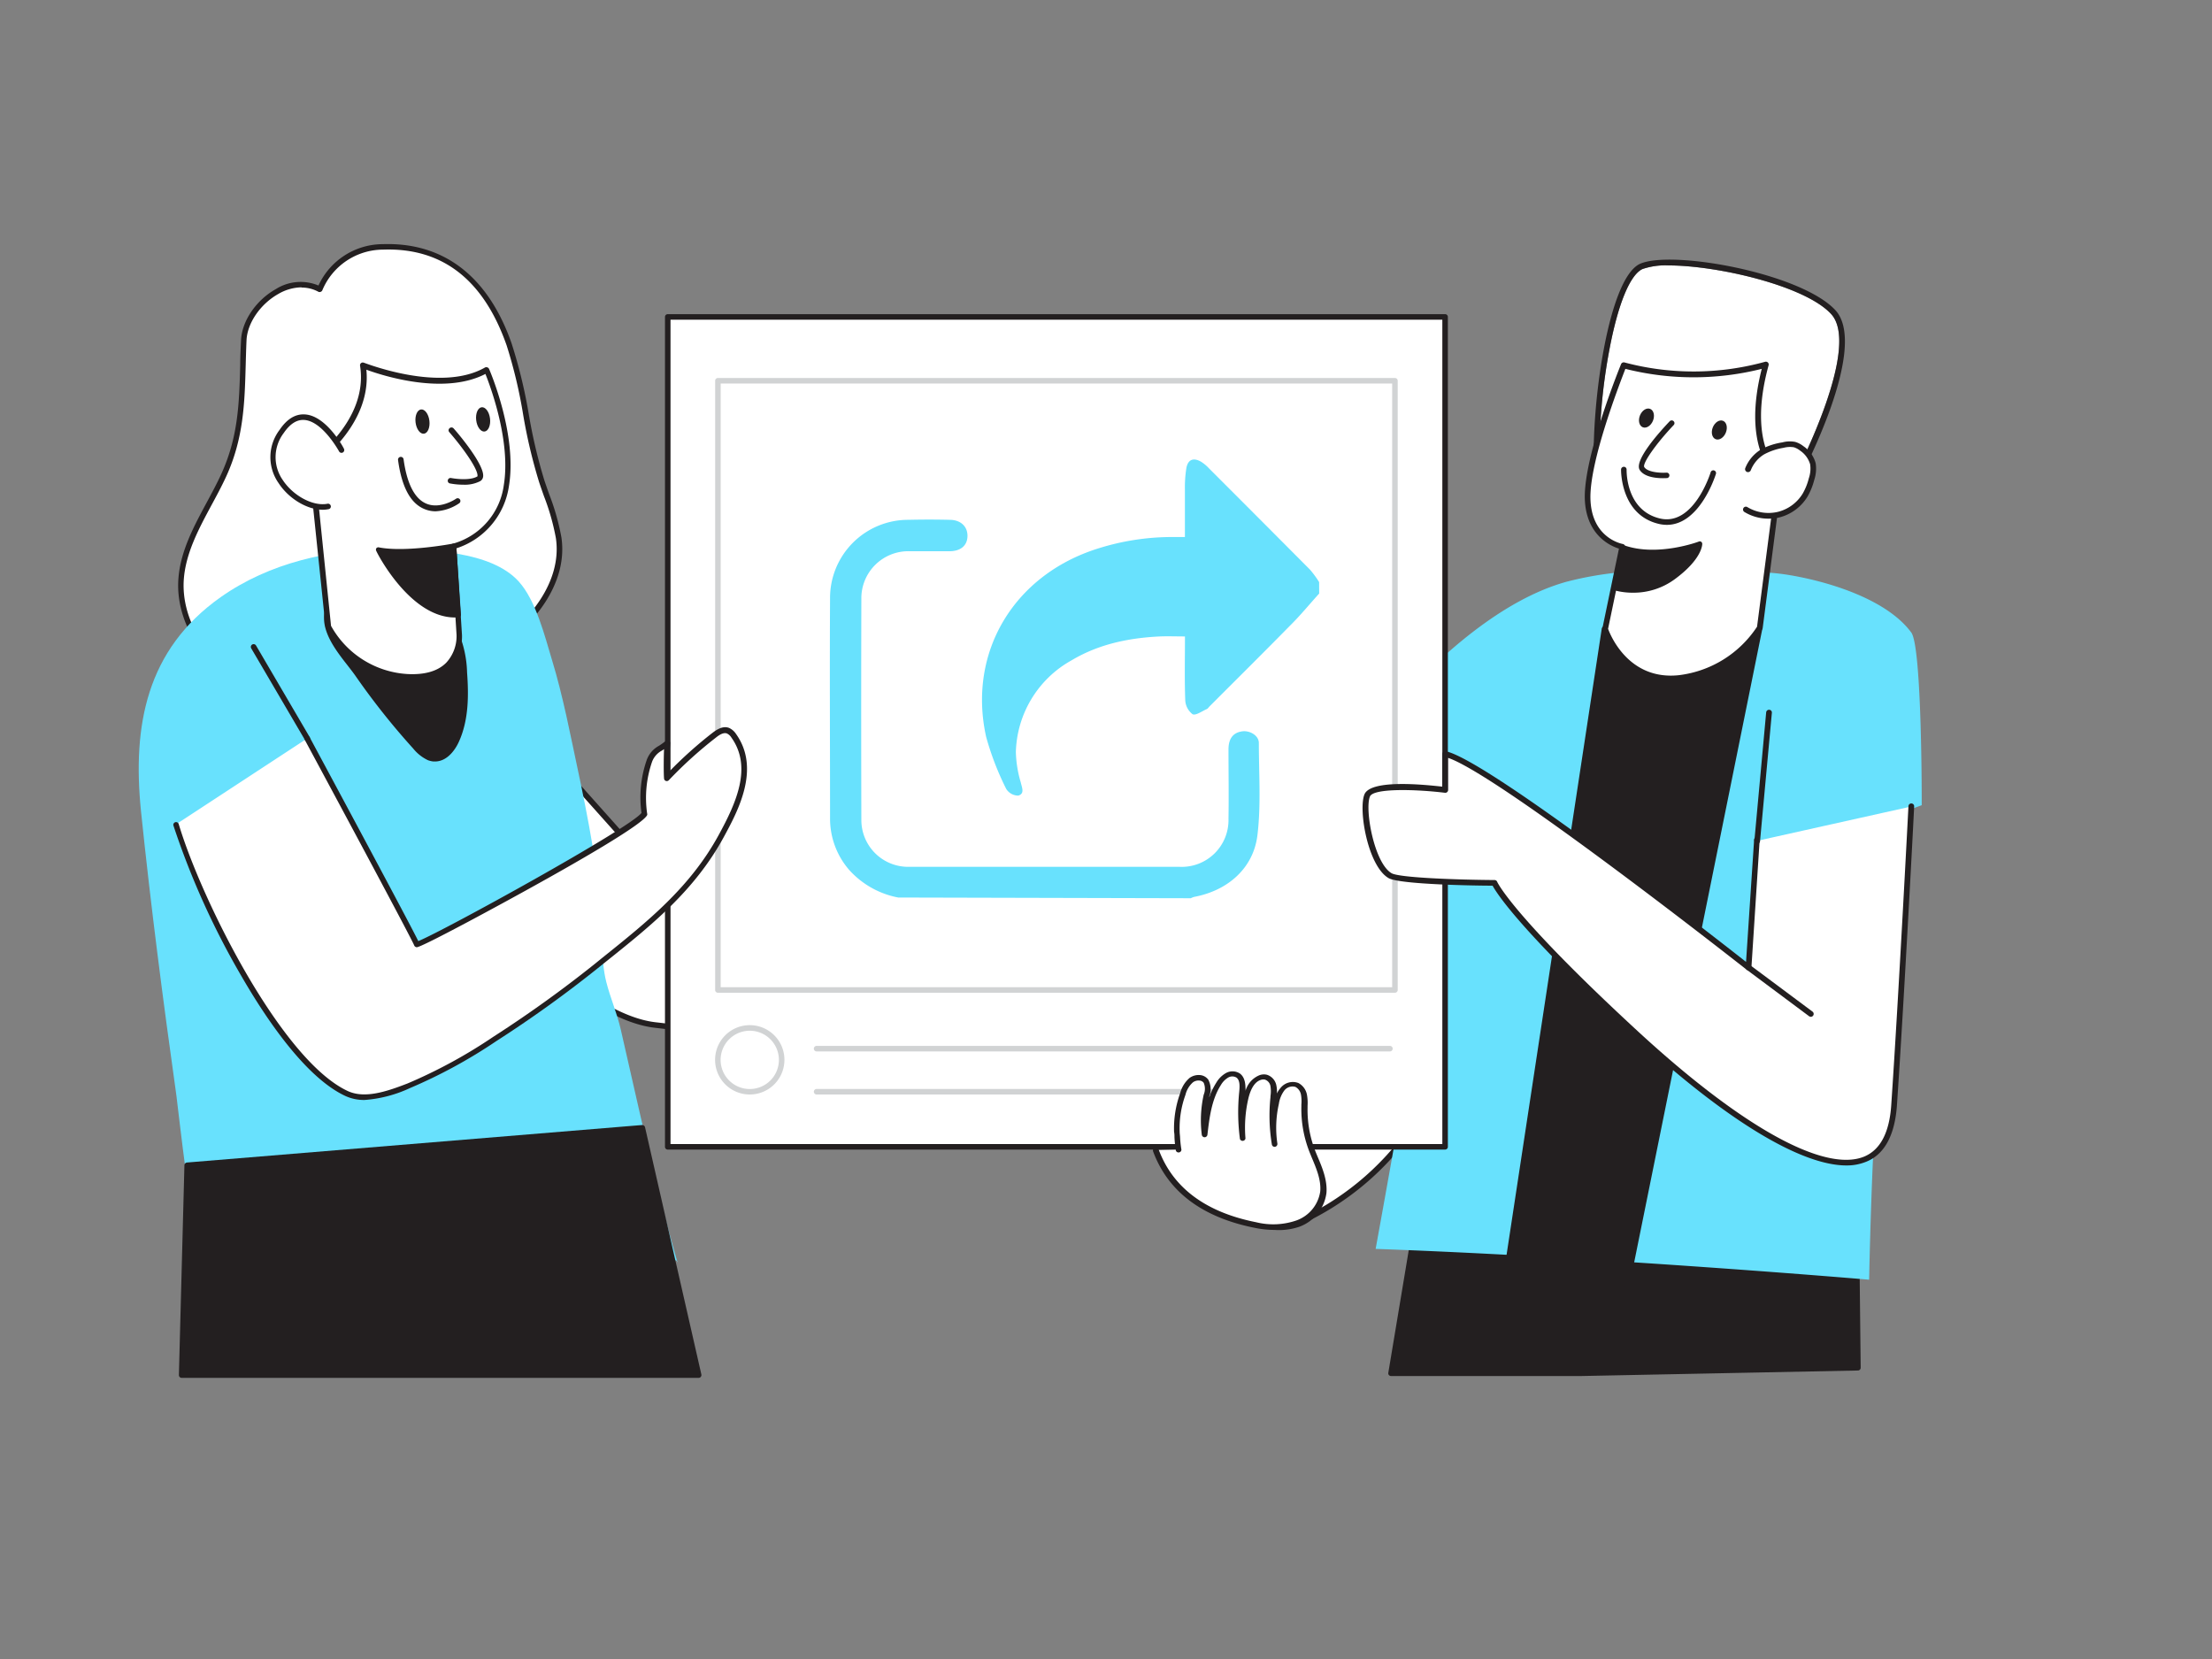 <svg id="_240_share_flatline" data-name="#240_share_flatline" xmlns="http://www.w3.org/2000/svg" viewBox="0 0 400 300"><rect x="0" y="0" width="400" height="300" fill="#808080" stroke="none"/><path d="M301.76,48a12.94,12.94,0,0,0-4.72.64c-2.25,1-4.44,6.27-6,14.54a101.13,101.13,0,0,0-1.75,21.74,4.08,4.08,0,0,0,1.8,3.25c7,5,30.75-1.11,33.27-1.78,1.2-2.3,12.14-23.83,6.75-29.62C326.37,51.64,310.47,48,301.76,48Z" fill="#fff"/><path d="M300.42,91.11c-4.11,0-7.75-.57-9.93-2.15a5.06,5.06,0,0,1-2.23-4c-.59-11.28,2.54-34.78,8.37-37.28s29,1.7,35.24,8.38-6.17,30-6.7,31a.52.52,0,0,1-.32.26C324.08,87.5,310.75,91.11,300.42,91.11ZM301.76,48a12.94,12.94,0,0,0-4.72.64c-2.25,1-4.44,6.27-6,14.54a101.13,101.13,0,0,0-1.75,21.74,4.08,4.08,0,0,0,1.8,3.25c7,5,30.75-1.11,33.27-1.78,1.2-2.3,12.14-23.83,6.75-29.62C326.37,51.64,310.47,48,301.76,48Zm23,38.83h0Z" fill="#231f20"/><path d="M234.61,221.17A49.52,49.52,0,0,0,264,179.72l-16.55-17.78-22.75,43.93" fill="#fff"/><path d="M234.61,221.69a.52.52,0,0,1-.18-1,49.39,49.39,0,0,0,29.05-40.79l-15.9-17.08L225.17,206.1a.52.52,0,0,1-.92-.47L247,161.7a.5.5,0,0,1,.39-.27.51.51,0,0,1,.45.15l16.55,17.79a.53.53,0,0,1,.14.4,50.43,50.43,0,0,1-29.74,41.88A.39.39,0,0,1,234.61,221.69Z" fill="#231f20"/><polygon points="285.91 248.33 335.97 247.36 335.28 184.32 261.77 186.97 251.54 248.33 285.91 248.33" fill="#231f20"/><path d="M285.91,248.83H251.54a.49.49,0,0,1-.38-.18.46.46,0,0,1-.11-.4l10.23-61.36a.49.49,0,0,1,.47-.42l73.51-2.65a.55.55,0,0,1,.36.14.48.48,0,0,1,.16.36l.69,63a.5.5,0,0,1-.49.51l-50.06,1Zm-33.78-1h33.78l49.56-1-.68-62-72.6,2.62Z" fill="#231f20"/><path d="M345.62,114.38c-4.48-6.09-15.2-9.3-22.42-10.45-6.95-1.1-13.91,0-20.89-.6a61.42,61.42,0,0,0-19,1.86c-23.29,6.44-44.94,40.16-44.94,40.16l23.74,1.25s-3.45,24.83-13.35,79.24C290,227.31,338,231.41,338,231.41s.21-11.39.73-22.6c3.72-3.47,3.59-9,4.27-12.21.88-4.13-.9-49-.9-49l5.41-2S347.58,117,345.62,114.38Z" fill="#68e1fd"/><polygon points="290.15 113.75 272.06 232.74 293.66 234.91 318.23 113.5 290.15 113.75" fill="#231f20"/><path d="M293.66,235.41h-.05L272,233.24a.53.53,0,0,1-.35-.19.48.48,0,0,1-.09-.38l18.09-119a.5.5,0,0,1,.49-.42l28.07-.25a.48.48,0,0,1,.39.18.5.5,0,0,1,.11.42L294.15,235A.5.5,0,0,1,293.66,235.41Zm-21-3.11,20.63,2.07L317.61,114l-27,.24Z" fill="#231f20"/><path d="M293.36,98.83l-3.11,14.92s3.31,9.91,13.34,8.86a20.07,20.07,0,0,0,14.64-9.11l3.56-27.42s-6.69-4.81-2.47-20.16a48.63,48.63,0,0,1-25.71.12s-6.69,16.37-6.52,24S293.36,98.83,293.36,98.83Z" fill="#fff"/><path d="M302.14,123.21c-9.16,0-12.34-9.2-12.38-9.3a.49.49,0,0,1,0-.27l3-14.43c-1.54-.48-6-2.44-6.18-9.1-.16-7.7,6.28-23.59,6.56-24.26a.52.52,0,0,1,.61-.31,48.56,48.56,0,0,0,25.41-.11.52.52,0,0,1,.52.11.51.51,0,0,1,.14.51c-4.07,14.84,2.22,19.57,2.28,19.61a.5.5,0,0,1,.21.49l-3.56,27.42a.49.49,0,0,1-.07.19,20.35,20.35,0,0,1-15,9.36A13,13,0,0,1,302.14,123.21Zm-11.35-9.5c.43,1.18,3.74,9.32,12.75,8.39a19.75,19.75,0,0,0,14.19-8.77l3.51-27c-1.2-1-6.05-6.28-2.66-19.63a50.54,50.54,0,0,1-24.66,0c-1,2.6-6.46,16.61-6.32,23.42.15,7.15,5.61,8.2,5.85,8.25a.49.49,0,0,1,.33.21.52.52,0,0,1,.08.4Z" fill="#231f20"/><path d="M316.16,84.84a6.4,6.4,0,0,1,2.61-3.11,11.25,11.25,0,0,1,3.63-1.25,4.82,4.82,0,0,1,2.1-.1,4.12,4.12,0,0,1,1.31.69,5,5,0,0,1,2,2.77,5.94,5.94,0,0,1-.25,2.8,11.21,11.21,0,0,1-1.15,2.85,7.74,7.74,0,0,1-10.72,2.65" fill="#fff"/><path d="M319.78,93.79a8.34,8.34,0,0,1-4.34-1.21.52.52,0,0,1-.17-.71.51.51,0,0,1,.71-.17,7.41,7.41,0,0,0,5.52.86A7.32,7.32,0,0,0,326,89.23a10.75,10.75,0,0,0,1.09-2.73,5.4,5.4,0,0,0,.24-2.54,4.51,4.51,0,0,0-1.81-2.47,3.47,3.47,0,0,0-1.14-.61,4.42,4.42,0,0,0-1.86.1A11.17,11.17,0,0,0,319,82.17a5.89,5.89,0,0,0-2.4,2.86.52.52,0,1,1-1-.38,7,7,0,0,1,2.82-3.36A11.81,11.81,0,0,1,322.3,80a5.11,5.11,0,0,1,2.33-.09,4.35,4.35,0,0,1,1.49.78,5.4,5.4,0,0,1,2.21,3.07,6.42,6.42,0,0,1-.25,3,12,12,0,0,1-1.2,3,8.38,8.38,0,0,1-5.13,3.81A8.22,8.22,0,0,1,319.78,93.79Z" fill="#231f20"/><path d="M292.16,106.29a12.73,12.73,0,0,0,10.38-1.9c4.84-3.55,4.79-6,4.79-6s-7.41,2.86-13.61.73Z" fill="#231f20"/><path d="M295.33,107.18a12.73,12.73,0,0,1-3.31-.41.49.49,0,0,1-.34-.58L293.24,99a.48.48,0,0,1,.24-.33.47.47,0,0,1,.4,0c5.95,2,13.2-.69,13.27-.72a.48.48,0,0,1,.45,0,.47.47,0,0,1,.22.4c0,.11,0,2.75-5,6.41A12.57,12.57,0,0,1,295.33,107.18Zm-2.58-1.26a12.26,12.26,0,0,0,9.5-1.93c2.95-2.17,4-3.89,4.37-4.83-2.1.67-7.57,2.08-12.53.6Z" fill="#231f20"/><path d="M302.31,76.51s-6.35,6.69-5.37,8.21S301.43,86,301.43,86" fill="#fff"/><path d="M300.69,86.47c-1.19,0-3.34-.19-4.17-1.48-1.08-1.66,3.43-6.73,5.42-8.82a.5.5,0,0,1,.71,0,.49.49,0,0,1,0,.7c-3.24,3.42-5.72,7-5.31,7.6.66,1,3.2,1.07,4,1a.5.5,0,0,1,.54.45.5.5,0,0,1-.46.54C301.38,86.45,301.08,86.47,300.69,86.47Z" fill="#231f20"/><ellipse cx="310.92" cy="77.76" rx="1.79" ry="1.27" transform="translate(122.7 337.17) rotate(-68.08)" fill="#231f20"/><ellipse cx="297.74" cy="75.61" rx="1.79" ry="1.27" transform="translate(116.44 323.59) rotate(-68.08)" fill="#231f20"/><path d="M301.42,94.91a6.26,6.26,0,0,1-1.52-.19c-6.92-1.67-6.76-9.75-6.76-9.83a.51.51,0,0,1,.52-.48.49.49,0,0,1,.48.51c0,.3-.13,7.35,6,8.83s9.16-8.21,9.19-8.31a.5.5,0,1,1,.95.3C310.15,86.14,307.34,94.91,301.42,94.91Z" fill="#231f20"/><path d="M82.85,118l37.38,41.89,52.3,18.29L165.85,192s-33.95-5.13-47.32-6.63-30.27-21.58-30.27-21.58Z" fill="#fff"/><path d="M165.85,192.49h-.07c-.34,0-34.1-5.14-47.31-6.63-13.41-1.51-29.9-20.92-30.59-21.75a.45.45,0,0,1-.12-.26L82.35,118a.52.52,0,0,1,.29-.51.5.5,0,0,1,.58.12l37.3,41.79,52.18,18.25a.5.5,0,0,1,.29.28.49.49,0,0,1,0,.41L166.3,192.2A.49.49,0,0,1,165.85,192.49ZM88.74,163.57c1.39,1.62,17.34,19.88,29.84,21.29s43.27,6,47,6.58l6.28-13-51.77-18.11a.49.49,0,0,1-.21-.14L83.53,119.5Z" fill="#231f20"/><path d="M101,97.23c-.52-3.51-1.93-6.82-3-10.19-2.7-8.17-3.09-16.6-5.92-24.74-3.63-10.47-10.6-18.09-22.79-17.66A12.43,12.43,0,0,0,57.82,52.3c-5.77-3.18-13.46,3.29-13.73,9.21-.4,8.73.16,16.18-3.64,24.45-2.88,6.28-7.34,12.16-7.71,19.06s3.54,13.35,9.14,17.16,12.66,5.08,19.41,4.58,13.28-2.66,19.55-5.24a50.51,50.51,0,0,0,8.84-4.46C96.05,112.8,102.22,105.35,101,97.23Z" fill="#fff"/><path d="M58.51,127.36a30,30,0,0,1-16.91-4.77c-6-4.11-9.72-11-9.36-17.59.27-5.09,2.73-9.66,5.11-14.08.91-1.69,1.85-3.43,2.65-5.17C43.08,79,43.25,73,43.44,66c0-1.47.08-3,.15-4.51.16-3.44,2.73-7.22,6.27-9.2a8.38,8.38,0,0,1,7.73-.66,12.85,12.85,0,0,1,11.65-7.48c11-.36,19.06,5.83,23.29,18A91.4,91.4,0,0,1,95.62,74.9a94.06,94.06,0,0,0,2.83,12c.28.83.57,1.67.87,2.5a42.52,42.52,0,0,1,2.2,7.78h0c1.24,8.45-5.16,16-11.57,20.31A50.17,50.17,0,0,1,81,122c-5.27,2.17-12.26,4.73-19.7,5.28C60.38,127.33,59.44,127.36,58.51,127.36Zm-4-75.4a8.56,8.56,0,0,0-4.17,1.19c-3.25,1.82-5.62,5.27-5.76,8.38-.07,1.53-.11,3-.15,4.49-.19,6.81-.36,13.23-3.53,20.15-.81,1.76-1.76,3.52-2.68,5.22-2.32,4.32-4.73,8.8-5,13.66-.33,6.24,3.17,12.8,8.93,16.72,5.06,3.43,11.83,5,19.09,4.49s14.2-3.06,19.4-5.2a49.58,49.58,0,0,0,8.75-4.42c6.15-4.11,12.31-11.35,11.13-19.34h0a41.84,41.84,0,0,0-2.16-7.59c-.29-.83-.59-1.67-.87-2.52a95.51,95.51,0,0,1-2.87-12.1,88.07,88.07,0,0,0-3-12.62C87.46,50.59,80,44.76,69.28,45.14a11.94,11.94,0,0,0-11,7.37.5.5,0,0,1-.29.26.47.47,0,0,1-.4,0A6.3,6.3,0,0,0,54.52,52Z" fill="#231f20"/><path d="M101.19,124.28c-.42-1.66-.87-3.3-1.37-4.93-1.32-4.37-2.89-10.71-6-14.18-5.07-5.62-16.48-5.8-23.41-5.84-10.73-.06-21.7,2.46-30.47,8.63-13.5,9.5-16,23.29-14.45,38.67,1.78,17.2,4,34.36,6.41,51.49.24,1.76,3.13,27.93,4.43,27.94.09,0,89,.07,86.16,2.17-4-13.89-7-28-10.22-42-.68-3-1.89-5.72-2.63-8.64-1.07-4.22-.58-8.85-1-13.17-.87-10-3-19.84-5.08-29.64C102.83,131.26,102.07,127.75,101.19,124.28Z" fill="#68e1fd"/><polygon points="126.39 248.66 116.2 203.94 33.9 210.72 32.85 248.66 126.39 248.66" fill="#231f20"/><path d="M126.39,249.16H32.85a.51.51,0,0,1-.36-.15.52.52,0,0,1-.14-.36l1-37.94a.51.51,0,0,1,.46-.49l82.3-6.78a.53.53,0,0,1,.53.39l10.19,44.72a.52.52,0,0,1-.1.42A.51.51,0,0,1,126.39,249.16Zm-93-1h92.39l-10-43.68-81.42,6.7Z" fill="#231f20"/><path d="M77.57,137a2.77,2.77,0,0,0,.86.2c1.87.14,3.34-1.6,4.11-3.31,1.72-3.81,1.72-8.15,1.42-12.31a19.3,19.3,0,0,0-1.55-7.14,16.16,16.16,0,0,0-3.64-4.63c-2.67-2.47-5.91-4.54-9.52-5s-8.89,1.5-10,5.46c-1.16,4.28,3.34,8.59,5.52,11.74a127.25,127.25,0,0,0,10.3,13A7.07,7.07,0,0,0,77.57,137Z" fill="#231f20"/><path d="M78.65,137.7h-.26a4,4,0,0,1-1-.23h0a7.59,7.59,0,0,1-2.67-2.11,130.23,130.23,0,0,1-10.34-13c-.42-.61-.94-1.28-1.5-2-2.26-2.89-5.08-6.5-4.08-10.16,1.11-4.1,6.33-6.33,10.51-5.83,3.27.38,6.57,2.1,9.8,5.1a16.37,16.37,0,0,1,3.75,4.77,19.94,19.94,0,0,1,1.6,7.33c.29,4,.34,8.55-1.47,12.54C82.6,135,81.16,137.7,78.65,137.7Zm-.9-1.18a2.36,2.36,0,0,0,.72.17c1.57.14,2.92-1.48,3.61-3,1.71-3.79,1.66-8.22,1.38-12.06a19.23,19.23,0,0,0-1.5-7,15.37,15.37,0,0,0-3.53-4.48c-3.07-2.85-6.18-4.48-9.24-4.84-3.69-.43-8.47,1.55-9.43,5.1-.86,3.18,1.78,6.57,3.91,9.28.56.72,1.09,1.4,1.54,2a126.84,126.84,0,0,0,10.26,12.93A6.47,6.47,0,0,0,77.75,136.52Z" fill="#231f20"/><rect x="120.75" y="57.31" width="140.58" height="150.08" fill="#fff"/><path d="M261.32,207.88H120.75a.5.5,0,0,1-.5-.5V57.31a.5.5,0,0,1,.5-.5H261.32a.5.5,0,0,1,.5.5V207.38A.5.5,0,0,1,261.32,207.88Zm-140.07-1H260.82V57.81H121.25Z" fill="#231f20"/><rect x="129.82" y="68.85" width="122.42" height="110.17" fill="#fff"/><path d="M252.25,179.52H129.82a.5.5,0,0,1-.5-.5V68.85a.5.5,0,0,1,.5-.5H252.25a.5.5,0,0,1,.5.5V179A.5.5,0,0,1,252.25,179.52Zm-121.93-1H251.75V69.35H130.32Z" fill="#d1d3d4"/><path d="M238.55,107.33c-1.76,1.94-3.44,4-5.28,5.81-4.81,4.9-9.69,9.73-14.54,14.59-.17.17-.3.4-.5.49-.87.38-2,1.22-2.58.93a3.41,3.41,0,0,1-1.32-2.55c-.14-3.75-.05-7.5-.05-11.51-1.58,0-3.07-.06-4.56,0-5.63.27-11.05,1.39-15.95,4.32A19.57,19.57,0,0,0,183.7,136a21.05,21.05,0,0,0,.89,5.5c.21.94.74,2-.44,2.37a2.58,2.58,0,0,1-2.19-1.2,51.32,51.32,0,0,1-3.64-9.45c-3.37-15.24,5-29.21,20.13-34a44.42,44.42,0,0,1,13.49-2.11h2.33c0-2.93,0-5.72,0-8.51a22.39,22.39,0,0,1,.27-4c.3-1.52,1.26-1.88,2.61-1.13a7.23,7.23,0,0,1,1.48,1.23q9.15,9.15,18.28,18.33a18.23,18.23,0,0,1,1.63,2.23Z" fill="#68e1fd"/><path d="M162.42,162.3a15.94,15.94,0,0,1-8.87-5A14.14,14.14,0,0,1,150.1,148c0-13.27-.08-26.53,0-39.8A14.13,14.13,0,0,1,164.31,94c2.47-.06,4.93-.06,7.4,0,2,0,3.26,1.19,3.24,2.93s-1.25,2.73-3.2,2.75c-2.41,0-4.81,0-7.22,0a8.5,8.5,0,0,0-8.77,8.61q-.06,20,0,40a8.46,8.46,0,0,0,8.56,8.46c13.15,0,35.82,0,49,0a8.46,8.46,0,0,0,8.83-8.71c.07-4.17,0-8.34,0-12.51,0-2,.86-3.06,2.49-3.28,1.36-.19,3,.75,3,2.11,0,5.57.41,11.2-.26,16.69-.74,6-5.4,10-11.41,11.13a4,4,0,0,0-.65.25Z" fill="#68e1fd"/><path d="M251.34,190.13H147.67a.5.5,0,0,1-.5-.5.5.5,0,0,1,.5-.5H251.34a.5.5,0,0,1,.5.5A.5.5,0,0,1,251.34,190.13Z" fill="#d1d3d4"/><path d="M225.57,197.92h-77.9a.5.5,0,0,1-.5-.5.5.5,0,0,1,.5-.5h77.9a.5.5,0,0,1,.5.5A.51.51,0,0,1,225.57,197.92Z" fill="#d1d3d4"/><circle cx="135.59" cy="191.65" r="5.76" fill="#fff"/><path d="M135.59,197.92a6.27,6.27,0,1,1,6.26-6.27A6.27,6.27,0,0,1,135.59,197.92Zm0-11.53a5.27,5.27,0,1,0,5.26,5.26A5.27,5.27,0,0,0,135.59,186.39Z" fill="#d1d3d4"/><path d="M88,66.88S93,78.53,91.55,87.72a13.31,13.31,0,0,1-9.54,11l1,16.05s.61,8.2-9.53,7.59a17.32,17.32,0,0,1-14.16-9.07L56.31,83.88s11-7.3,9.29-17.83C65.6,66.05,79.57,71.72,88,66.88Z" fill="#fff"/><path d="M74.58,122.91l-1.08,0a18,18,0,0,1-14.58-9.35.48.48,0,0,1-.05-.17L55.81,83.93a.51.51,0,0,1,.22-.47c.11-.07,10.68-7.25,9.08-17.33a.49.49,0,0,1,.18-.47.5.5,0,0,1,.5-.07c.13,0,13.84,5.52,21.94.85a.53.53,0,0,1,.41,0,.49.49,0,0,1,.3.28c.21.48,5.1,11.89,3.6,21.12a13.93,13.93,0,0,1-9.5,11.31l1,15.65a8,8,0,0,1-2.12,5.76C79.86,122.11,77.56,122.91,74.58,122.91Zm-14.72-9.74a16.94,16.94,0,0,0,13.7,8.71c3.21.19,5.62-.5,7.15-2.06a7.07,7.07,0,0,0,1.85-5l-1-16a.5.5,0,0,1,.39-.52,12.75,12.75,0,0,0,9.16-10.62c1.27-7.87-2.4-17.73-3.33-20.06-7.46,3.87-18.48.35-21.53-.77.93,9.38-7.76,16.15-9.36,17.31Z" fill="#231f20"/><path d="M61.73,81.44S56,70.62,50.92,78s3.52,14.56,8.43,13.57" fill="#fff"/><path d="M58.37,92.18c-2.81,0-6.17-2-8-4.83a8.16,8.16,0,0,1,.19-9.62c1.35-2,2.89-2.9,4.58-2.79,3.87.23,7,6,7.08,6.27a.5.5,0,0,1-.88.46S58.34,76.14,55,75.94q-2-.12-3.69,2.36a7.22,7.22,0,0,0-.18,8.5c1.89,2.88,5.53,4.81,8.1,4.29a.51.51,0,0,1,.59.4.49.49,0,0,1-.39.58A5.49,5.49,0,0,1,58.37,92.18Z" fill="#231f20"/><path d="M83.8,87.65a13.09,13.09,0,0,1-2.43-.23.48.48,0,0,1-.39-.58.5.5,0,0,1,.59-.4s3.24.63,4.77-.3c.22-1.25-2.86-5.44-5.1-8a.49.49,0,0,1,.05-.7.51.51,0,0,1,.71,0c1,1.1,5.69,6.72,5.36,8.78a1.1,1.1,0,0,1-.51.78A6.1,6.1,0,0,1,83.8,87.65Z" fill="#231f20"/><path d="M82,98.74s-8.5,1.64-13.5.71c0,0,6.19,12.28,14.34,11.68Z" fill="#231f20"/><path d="M82.26,111.66c-8.06,0-14-11.49-14.2-12a.49.49,0,0,1,0-.53A.5.5,0,0,1,68.6,99c4.85.91,13.23-.68,13.32-.7a.53.53,0,0,1,.4.1.52.52,0,0,1,.19.36l.84,12.39a.5.5,0,0,1-.46.53Q82.58,111.66,82.26,111.66ZM69.43,100.09C71,102.76,76,110.66,82.27,110.66h0l-.77-11.32C79.71,99.66,73.76,100.6,69.43,100.09Z" fill="#231f20"/><ellipse cx="76.39" cy="76.24" rx="1.26" ry="2.21" transform="translate(-8.54 9.65) rotate(-6.85)" fill="#231f20"/><ellipse cx="87.36" cy="75.84" rx="1.26" ry="2.21" transform="translate(-8.42 10.96) rotate(-6.85)" fill="#231f20"/><path d="M78.74,92.46A5.24,5.24,0,0,1,76.63,92c-2.44-1.06-4-4-4.65-8.81a.5.5,0,1,1,1-.14c.6,4.41,2,7.11,4.06,8,2.53,1.12,5.38-.83,5.41-.85a.5.5,0,1,1,.57.82A8.3,8.3,0,0,1,78.74,92.46Z" fill="#231f20"/><path d="M213.09,207.9a31.69,31.69,0,0,1-.32-3.34,18.51,18.51,0,0,1,1.07-6.83,4.87,4.87,0,0,1,1.53-2.51,2,2,0,0,1,2.68.19,3.19,3.19,0,0,1,.1,2.56,20.79,20.79,0,0,0-.35,7.08c.38-3.18.8-6.48,2.53-9.16a4.29,4.29,0,0,1,1.49-1.53,2,2,0,0,1,2.05,0c.89.65.82,2,.71,3.06a36.41,36.41,0,0,0,.13,8.41,24,24,0,0,1,.53-7.32c.36-1.57,1.07-3.3,2.6-3.8a1.84,1.84,0,0,1,1-.06,2,2,0,0,1,1.33,1.57,6.81,6.81,0,0,1,0,2.16,31.89,31.89,0,0,0,.26,8.45,20.26,20.26,0,0,1,.27-7.36,5.75,5.75,0,0,1,1.12-2.66,2.35,2.35,0,0,1,2.62-.77,2.45,2.45,0,0,1,1.27,1.77,9.47,9.47,0,0,1,.08,2.26,20.47,20.47,0,0,0,1.55,8.32c.9,2.19,2.07,4.62,1.86,7.07a7.11,7.11,0,0,1-4.62,5.67,13.46,13.46,0,0,1-7.58.36c-8.27-1.64-15.1-5.58-18-13.49" fill="#fff"/><path d="M230.5,222.41a18.35,18.35,0,0,1-3.57-.37c-9.52-1.89-15.71-6.54-18.41-13.82a.52.52,0,0,1,1-.36c2.56,6.92,8.5,11.35,17.64,13.16a12.86,12.86,0,0,0,7.29-.33,6.6,6.6,0,0,0,4.29-5.23c.18-2.07-.69-4.14-1.53-6.13l-.29-.71a21.2,21.2,0,0,1-1.59-8.53v-.35a7,7,0,0,0-.07-1.78,2,2,0,0,0-1-1.41,1.88,1.88,0,0,0-2,.63,5.3,5.3,0,0,0-1,2.44,19.44,19.44,0,0,0-.27,7.17.52.52,0,0,1-.43.59A.51.51,0,0,1,230,207a32.11,32.11,0,0,1-.26-8.59l0-.17a5.9,5.9,0,0,0,0-1.83,1.5,1.5,0,0,0-1-1.18,1.41,1.41,0,0,0-.75.05c-1.05.34-1.81,1.5-2.26,3.42a23.3,23.3,0,0,0-.51,7.16.52.52,0,0,1-1,.11,36.87,36.87,0,0,1-.13-8.53c.1-1,.15-2.1-.5-2.58a1.47,1.47,0,0,0-1.5,0,3.73,3.73,0,0,0-1.31,1.34c-1.7,2.64-2.09,6-2.44,9a.52.52,0,0,1-.51.45h0a.52.52,0,0,1-.51-.45,21.28,21.28,0,0,1,.35-7.25,2.75,2.75,0,0,0,0-2.14,1,1,0,0,0-.69-.4,1.72,1.72,0,0,0-1.26.31,4.4,4.4,0,0,0-1.35,2.26,17.62,17.62,0,0,0-1.05,6.63c0,.35.05.66.07.95a19.24,19.24,0,0,0,.25,2.35.52.52,0,0,1-1,.17,20.12,20.12,0,0,1-.26-2.45c0-.29,0-.6-.07-.94a18.67,18.67,0,0,1,1.1-7,5.39,5.39,0,0,1,1.71-2.77,2.8,2.8,0,0,1,2-.5,2.07,2.07,0,0,1,1.37.81,3.61,3.61,0,0,1,.19,3,.94.94,0,0,0,0,.16,12.93,12.93,0,0,1,1.27-2.62,4.79,4.79,0,0,1,1.69-1.7,2.45,2.45,0,0,1,2.59.07c1,.76,1,2.16,1,3.13a4.31,4.31,0,0,1,2.55-2.85,2.32,2.32,0,0,1,1.32-.07,2.51,2.51,0,0,1,1.72,2,5,5,0,0,1,.08,1.39,4.39,4.39,0,0,1,.66-1,2.83,2.83,0,0,1,3.22-.9,3,3,0,0,1,1.56,2.13,8.22,8.22,0,0,1,.11,2l0,.35a20.39,20.39,0,0,0,1.51,8.11l.29.7c.85,2,1.81,4.29,1.61,6.62a7.55,7.55,0,0,1-4.94,6.1A11.48,11.48,0,0,1,230.5,222.41Z" fill="#231f20"/><path d="M317.71,152.06,316.19,175s-47-37-54.87-38.59v6.47s-13.07-1.6-14.11,1,.73,12.48,4.13,14.48c2,1.21,18.89,1.31,18.89,1.31s2.39,5.86,25.69,27.33,45.22,32.95,46.59,12.84,3.11-54,3.11-54" fill="#fff"/><path d="M333.89,210.75c-8.27,0-21.89-8.26-38.32-23.4-20.49-18.89-24.86-25.72-25.66-27.19-2.79,0-16.83-.2-18.83-1.38-3.74-2.21-5.47-12.33-4.35-15.12s10.92-1.76,14.08-1.41v-5.89a.53.53,0,0,1,.19-.4.55.55,0,0,1,.43-.11c7.43,1.5,48,33.12,54.31,38.09L317.19,152a.52.52,0,1,1,1,.07L316.71,175a.49.49,0,0,1-.31.43.51.51,0,0,1-.53-.06c-.45-.36-44.78-35.21-54-38.32v5.79a.52.52,0,0,1-.17.39.51.51,0,0,1-.41.13c-5.26-.65-13-.86-13.57.69-.95,2.37.78,12,3.91,13.85,1.41.83,11.91,1.19,18.63,1.24a.51.51,0,0,1,.48.32c0,.05,2.77,6.13,25.56,27.14C315,203.81,329.8,212,337,209.19c3-1.19,4.67-4.36,5-9.41,1.35-19.87,3.09-53.67,3.11-54a.51.51,0,0,1,.54-.49.51.51,0,0,1,.49.54c0,.34-1.76,34.15-3.11,54-.38,5.48-2.28,9-5.67,10.29A9.25,9.25,0,0,1,333.89,210.75Z" fill="#231f20"/><line x1="316.19" y1="174.95" x2="327.46" y2="183.35" fill="#fff"/><path d="M327.46,183.87a.63.63,0,0,1-.31-.1l-11.27-8.4a.53.53,0,0,1-.1-.73.52.52,0,0,1,.72-.1l11.27,8.4a.52.52,0,0,1-.31.93Z" fill="#231f20"/><path d="M55.54,133.54s19.28,35.8,19.8,37.2c.18.47,39.73-20.71,41.18-23.6a20.27,20.27,0,0,1,.93-9.65c.64-1.69,1.82-1.9,3.22-3.09a48,48,0,0,0-.12,6.35,74.3,74.3,0,0,1,8.58-7.76,2.77,2.77,0,0,1,2.52-.82,2.45,2.45,0,0,1,1,.93c4.1,5.77.68,12.7-2.26,18.1-5.54,10.16-13.84,16.47-22.66,23.57a218.94,218.94,0,0,1-18.31,13.15,91.37,91.37,0,0,1-15.55,8.45c-3.26,1.3-7.76,3-11.22,1.38-12.55-5.82-26.94-35.56-30.87-48.65" fill="#fff"/><path d="M65.92,198.91a8.1,8.1,0,0,1-3.44-.71c-7.11-3.29-14.2-13.67-18.89-21.8a143.55,143.55,0,0,1-12.24-27.15.5.5,0,0,1,.95-.29c4,13.46,18.5,42.73,30.6,48.34,3.14,1.45,7.24,0,10.83-1.39a91.36,91.36,0,0,0,15.45-8.41,218.86,218.86,0,0,0,18.28-13.12l1.52-1.23c8.15-6.53,15.84-12.7,21-22.19,3.11-5.7,6.1-12.22,2.29-17.57a1.94,1.94,0,0,0-.81-.75c-.63-.25-1.42.27-2,.74a76,76,0,0,0-8.52,7.71.5.5,0,0,1-.86-.3c-.08-.92-.07-3.6,0-5.32l-.35.24a3.8,3.8,0,0,0-1.8,2,20,20,0,0,0-.91,9.38.48.48,0,0,1,0,.31c-.84,1.68-11.87,8.06-21,13.11-5.2,2.89-19.71,10.78-20.66,10.78h0a.54.54,0,0,1-.46-.33c-.4-1.08-13.11-24.77-19.77-37.14a.5.5,0,0,1,.88-.48c.75,1.4,17.57,32.65,19.63,36.84C80,168.44,113.86,149.82,116,147a20.56,20.56,0,0,1,1-9.71,4.77,4.77,0,0,1,2.18-2.44,12.45,12.45,0,0,0,1.19-.86.5.5,0,0,1,.57-.06.51.51,0,0,1,.25.51,45.83,45.83,0,0,0-.17,5.08,75.93,75.93,0,0,1,7.82-7c.82-.63,1.91-1.31,3-.89a3,3,0,0,1,1.27,1.11c4.48,6.3.28,14-2.23,18.63-5.26,9.66-13,15.89-21.26,22.49l-1.53,1.23a216.66,216.66,0,0,1-18.35,13.18,92.3,92.3,0,0,1-15.63,8.5A23.39,23.39,0,0,1,65.92,198.91Z" fill="#231f20"/><path d="M55.54,134a.5.5,0,0,1-.43-.25l-9.68-16.51a.5.5,0,1,1,.87-.51L56,133.29a.49.49,0,0,1-.18.68A.45.45,0,0,1,55.54,134Z" fill="#231f20"/><path d="M317.71,152.58h0a.51.51,0,0,1-.46-.56l2.13-23.21a.52.52,0,0,1,.56-.46.5.5,0,0,1,.47.56l-2.14,23.2A.51.51,0,0,1,317.71,152.58Z" fill="#231f20"/></svg>